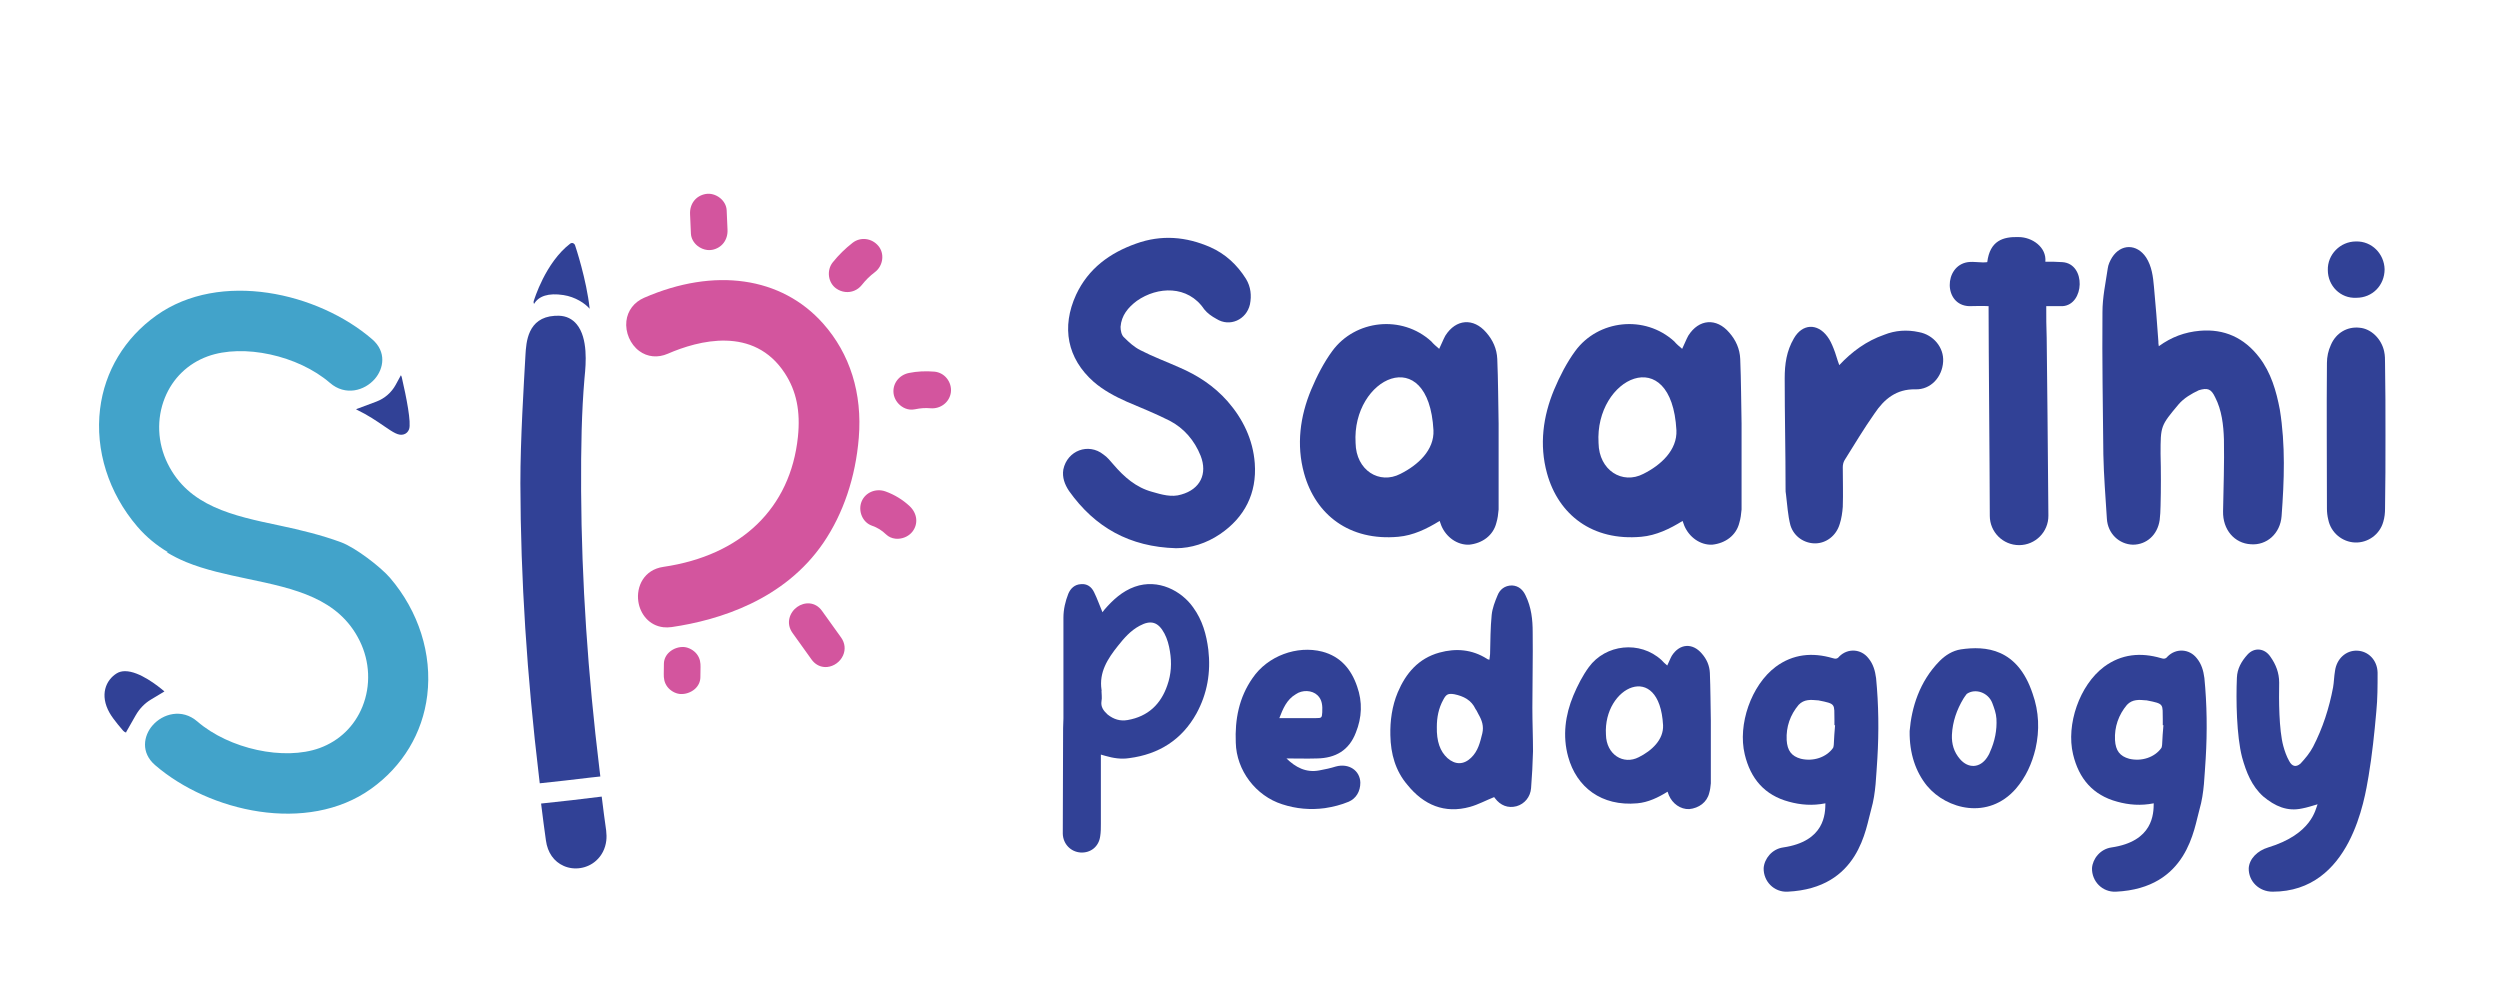 <svg width="132" height="53" viewBox="0 0 132 53" fill="none" xmlns="http://www.w3.org/2000/svg">
<defs>
<filter id="filter0_d_130_1362" x="0" y="0" width="131.182" height="52.311" filterUnits="userSpaceOnUse" color-interpolation-filters="sRGB">
<feFlood flood-opacity="0" result="BackgroundImageFix"/>
<feColorMatrix in="SourceAlpha" type="matrix" values="0 0 0 0 0 0 0 0 0 0 0 0 0 0 0 0 0 0 127 0" result="hardAlpha"/>
<feOffset dy="5"/>
<feComposite in2="hardAlpha" operator="out"/>
<feColorMatrix type="matrix" values="0 0 0 0 0 0 0 0 0 0 0 0 0 0 0 0 0 0 0.1 0"/>
<feBlend mode="normal" in2="BackgroundImageFix" result="effect1_dropShadow_130_1362"/>
<feBlend mode="normal" in="SourceGraphic" in2="effect1_dropShadow_130_1362" result="shape"/>
</filter>
</defs>
<g filter="url(#filter0_d_130_1362)">
<path d="M131.159 14.138C131.159 13.788 131.151 13.182 130.997 12.464C130.929 12.143 130.838 11.83 130.728 11.528C130.992 10.806 131.136 10.026 131.136 9.213C131.136 9.164 131.135 9.114 131.134 9.064C131.03 5.417 128.045 2.519 124.438 2.519C124.399 2.519 124.361 2.519 124.323 2.52C122.544 2.54 120.816 3.281 119.574 4.561C118.984 5.168 118.52 5.882 118.198 6.653C118.059 6.349 117.893 6.04 117.693 5.733C117.677 5.706 117.659 5.681 117.642 5.655C116.423 3.855 114.435 2.796 112.342 2.816C111.563 2.825 110.805 2.982 110.098 3.269C109.074 2.649 107.887 2.303 106.662 2.288C104.723 2.247 103.03 2.881 101.799 4.017C100.133 4.652 98.835 5.959 98.182 7.594C98.18 7.595 98.178 7.595 98.176 7.596C97.27 7.177 96.274 6.978 95.265 7.037C94.558 7.078 93.873 7.245 93.233 7.519C92.183 6.968 91.009 6.711 89.81 6.797C89.236 6.838 88.68 6.956 88.149 7.143C87.177 6.9 86.159 6.823 85.139 6.925C83.806 7.059 82.539 7.496 81.423 8.178C80.146 7.178 78.588 6.681 76.982 6.797C76.409 6.838 75.851 6.956 75.321 7.143C74.348 6.9 73.33 6.823 72.312 6.925C71.668 6.99 71.04 7.126 70.437 7.325C70.378 7.214 70.316 7.105 70.25 6.998C70.241 6.982 70.231 6.967 70.222 6.951C69.188 5.299 67.734 4.025 66.017 3.267C66.01 3.264 66.004 3.261 65.997 3.258C63.433 2.14 60.741 2.031 58.209 2.944C54.632 4.223 52.901 6.589 52.079 8.349C52.075 8.359 52.071 8.368 52.066 8.378C51.968 8.592 51.88 8.807 51.798 9.023C51.912 7.436 51.407 5.847 50.392 4.632C48.48 2.344 45.306 1.757 42.764 3.08C42.383 2.429 41.879 1.844 41.269 1.357C39.857 0.236 38.049 -0.221 36.306 0.101C34.498 0.434 33.015 1.497 32.123 2.955C32.121 2.954 32.12 2.953 32.118 2.953C32.117 2.952 32.116 2.952 32.115 2.951C32.114 2.951 32.114 2.951 32.114 2.951C31.268 2.629 30.348 2.526 29.449 2.654C28.592 2.776 27.767 3.107 27.06 3.613C27.016 3.645 26.972 3.677 26.929 3.71C24.782 5.354 23.721 7.749 23.259 9.128C23.197 9.071 23.136 9.013 23.072 8.958C20.851 7.039 17.952 5.735 14.907 5.287C11.316 4.757 7.876 5.507 5.222 7.398C2.339 9.452 0.517 12.492 0.093 15.958C-0.351 19.586 0.808 23.317 3.273 26.197C0.288 28.144 -0.592 31.991 1.243 35.23C1.355 35.428 1.697 36.028 2.557 37.014C2.575 37.035 2.592 37.055 2.61 37.075C2.868 37.363 3.155 37.619 3.462 37.844C3.811 38.392 4.247 38.902 4.77 39.354C6.991 41.272 9.891 42.576 12.935 43.025C13.687 43.136 14.432 43.191 15.164 43.191C17.932 43.191 20.522 42.409 22.62 40.914C22.979 40.658 23.32 40.387 23.646 40.102C23.983 42.536 25.487 44.558 27.665 45.51C28.543 45.896 29.474 46.085 30.4 46.084C30.808 46.084 31.214 46.047 31.615 45.975L94.413 47.309C94.485 47.308 94.556 47.308 94.628 47.304C98.478 47.124 100.695 45.224 101.877 43.662C102.115 43.346 102.324 43.028 102.506 42.713C103.048 42.83 103.599 42.896 104.153 42.903C104.186 42.903 104.219 42.903 104.252 42.903C104.685 42.903 105.111 42.869 105.529 42.803C105.846 43.809 106.403 44.734 107.168 45.482C108.366 46.654 109.992 47.311 111.665 47.311C111.764 47.311 111.864 47.309 111.964 47.304C113.734 47.221 115.154 46.773 116.292 46.163C117.371 46.901 118.667 47.31 119.994 47.31C123.599 47.31 126.71 45.411 128.526 42.099C129.679 39.999 130.042 37.876 130.197 36.97L130.213 36.879C130.215 36.867 130.217 36.855 130.218 36.843C130.449 35.461 130.579 34.157 130.676 33.062C130.767 32.134 130.767 31.273 130.767 30.513C130.767 30.469 130.766 30.425 130.765 30.381C130.729 28.962 130.238 27.659 129.435 26.612C130.082 25.88 130.576 24.997 130.86 24.005C131.056 23.335 131.154 22.649 131.159 21.912C131.182 20.599 131.182 19.276 131.182 17.997C131.182 16.733 131.182 15.426 131.159 14.138Z" fill="white"/>
<path d="M58.16 32.013C58.109 32.32 58.262 32.524 58.483 32.728C58.807 32.984 59.148 33.087 59.54 33.018C60.614 32.831 61.295 32.183 61.636 31.178C61.84 30.599 61.875 30.002 61.772 29.389C61.721 29.065 61.636 28.741 61.483 28.451C61.159 27.838 60.767 27.719 60.171 28.042C59.693 28.298 59.353 28.69 59.029 29.099C58.483 29.781 58.023 30.496 58.16 31.417C58.177 31.451 58.16 31.468 58.16 31.485C58.16 31.655 58.194 31.843 58.16 32.013ZM58.126 38.496C58.126 38.717 58.126 38.939 58.092 39.143C58.023 39.705 57.58 40.046 57.052 40.012C56.541 39.978 56.132 39.569 56.115 39.024C56.115 38.035 56.132 34.45 56.132 33.444C56.132 33.274 56.149 33.103 56.149 32.933V27.616C56.149 27.174 56.251 26.747 56.405 26.355C56.524 26.066 56.746 25.861 57.069 25.844C57.393 25.81 57.631 25.98 57.768 26.27C57.938 26.611 58.057 26.969 58.211 27.327C58.228 27.31 58.262 27.259 58.313 27.19C58.756 26.679 59.25 26.219 59.915 25.98C61.159 25.538 62.386 26.202 62.999 27.071C63.493 27.753 63.698 28.503 63.8 29.303C63.937 30.496 63.749 31.621 63.17 32.678C62.403 34.058 61.193 34.825 59.625 35.029C59.199 35.097 58.773 35.029 58.364 34.91C58.296 34.893 58.228 34.876 58.126 34.842V38.496Z" fill="#314196"/>
<path d="M69.492 32.916C69.781 32.916 69.799 32.899 69.815 32.609C69.832 32.269 69.815 31.945 69.56 31.706C69.27 31.433 68.759 31.417 68.418 31.655C67.924 31.945 67.737 32.439 67.549 32.916H69.492ZM69.662 35.677C69.952 35.626 70.258 35.557 70.531 35.472C71.213 35.285 71.809 35.677 71.826 36.324C71.826 36.784 71.605 37.159 71.213 37.33C70.804 37.5 70.395 37.602 69.952 37.67C69.185 37.773 68.435 37.705 67.702 37.466C66.305 37.023 65.283 35.677 65.249 34.211C65.198 32.984 65.419 31.826 66.135 30.803C66.935 29.627 68.486 29.065 69.815 29.406C70.787 29.662 71.349 30.343 71.656 31.246C71.946 32.064 71.912 32.882 71.588 33.683C71.23 34.62 70.514 35.029 69.543 35.046C68.998 35.063 68.469 35.046 67.924 35.046C68.401 35.506 68.946 35.813 69.662 35.677Z" fill="#314196"/>
<path d="M76.427 35.029C76.836 35.387 77.279 35.387 77.671 35.012C78.046 34.654 78.148 34.194 78.267 33.717C78.353 33.342 78.25 33.035 78.063 32.712C78.012 32.627 77.978 32.524 77.909 32.439C77.688 31.962 77.279 31.757 76.785 31.655C76.461 31.604 76.359 31.655 76.206 31.945C75.95 32.405 75.865 32.899 75.865 33.376C75.847 34.143 76.035 34.671 76.427 35.029ZM77.62 37.602C76.273 37.977 75.166 37.5 74.314 36.443C73.684 35.711 73.428 34.807 73.411 33.819C73.394 33.069 73.496 32.285 73.803 31.553C74.229 30.547 74.893 29.763 76.001 29.457C76.87 29.218 77.722 29.286 78.506 29.781C78.523 29.798 78.557 29.815 78.574 29.815C78.591 29.832 78.608 29.815 78.642 29.832C78.659 29.729 78.659 29.644 78.676 29.542C78.693 28.843 78.693 28.145 78.761 27.463C78.796 27.122 78.932 26.764 79.068 26.441C79.187 26.134 79.443 25.912 79.835 25.912C80.193 25.93 80.415 26.151 80.551 26.441C80.858 27.071 80.926 27.719 80.926 28.383C80.943 29.712 80.909 31.041 80.909 32.371C80.909 33.138 80.943 33.921 80.943 34.671C80.926 35.336 80.891 35.966 80.841 36.614C80.806 37.074 80.5 37.449 80.074 37.568C79.631 37.687 79.222 37.534 78.932 37.142C78.915 37.108 78.881 37.074 78.881 37.091C78.454 37.261 78.046 37.483 77.62 37.602Z" fill="#314196"/>
<path d="M86.531 34.978C87.213 34.637 87.844 34.058 87.81 33.291C87.622 29.849 84.641 31.246 84.794 33.785C84.811 34.842 85.714 35.404 86.531 34.978ZM86.447 37.415C84.555 37.585 83.243 36.563 82.8 34.961C82.493 33.853 82.647 32.746 83.073 31.723C83.294 31.195 83.567 30.667 83.89 30.224C84.777 29.014 86.583 28.809 87.725 29.849C87.81 29.951 87.912 30.036 88.031 30.139C88.116 29.968 88.184 29.781 88.27 29.627C88.679 28.98 89.361 28.928 89.855 29.508C90.11 29.797 90.263 30.139 90.281 30.53C90.315 31.365 90.315 32.2 90.332 33.035V36.358C90.315 36.546 90.297 36.699 90.247 36.87C90.127 37.364 89.701 37.67 89.19 37.721C88.73 37.739 88.304 37.432 88.116 36.989C88.1 36.937 88.082 36.886 88.048 36.801C87.554 37.108 87.026 37.364 86.447 37.415Z" fill="#314196"/>
<path d="M96.858 33.291V33.001C96.841 32.166 96.96 32.166 96.006 31.979H95.989C95.614 31.945 95.257 31.91 94.967 32.217C94.523 32.746 94.302 33.376 94.336 34.075C94.371 34.637 94.592 34.927 95.086 35.063C95.733 35.217 96.432 34.995 96.79 34.484C96.807 34.45 96.824 34.347 96.824 34.313C96.841 33.972 96.858 33.649 96.892 33.291H96.858ZM94.455 37.33C93.177 36.989 92.428 36.12 92.121 34.825C91.746 33.257 92.462 31.178 93.757 30.207C94.677 29.525 95.699 29.44 96.755 29.747C96.909 29.797 97.012 29.797 97.113 29.662C97.557 29.218 98.255 29.252 98.647 29.747C98.903 30.053 99.005 30.411 99.057 30.803C99.193 32.2 99.21 33.632 99.125 35.046C99.057 35.949 99.053 36.852 98.798 37.739C98.507 38.727 98.188 41.902 94.382 42.081C93.667 42.114 93.105 41.535 93.121 40.837C93.155 40.342 93.559 39.831 94.144 39.746C96.359 39.424 96.373 37.961 96.381 37.415C95.699 37.551 95.069 37.5 94.455 37.33Z" fill="#314196"/>
<path d="M114.195 33.291V33.001C114.177 32.166 114.297 32.166 113.343 31.979H113.325C112.951 31.945 112.592 31.91 112.303 32.217C111.86 32.746 111.638 33.376 111.672 34.075C111.706 34.637 111.928 34.927 112.423 35.063C113.07 35.217 113.769 34.995 114.126 34.484C114.143 34.45 114.16 34.347 114.16 34.313C114.177 33.972 114.195 33.649 114.229 33.291H114.195ZM111.792 37.33C110.513 36.989 109.764 36.12 109.457 34.825C109.083 33.257 109.798 31.178 111.093 30.207C112.013 29.525 113.036 29.44 114.092 29.747C114.245 29.797 114.348 29.797 114.45 29.662C114.893 29.218 115.591 29.252 115.984 29.747C116.239 30.053 116.342 30.411 116.392 30.803C116.529 32.2 116.546 33.632 116.461 35.046C116.392 35.949 116.39 36.852 116.133 37.739C115.844 38.727 115.524 41.902 111.719 42.081C111.004 42.114 110.441 41.535 110.458 40.837C110.492 40.342 110.895 39.831 111.48 39.746C113.696 39.424 113.71 37.961 113.717 37.415C113.036 37.551 112.405 37.5 111.792 37.33Z" fill="#314196"/>
<path d="M103.675 31.877C103.316 32.473 103.095 33.103 103.061 33.802C103.044 34.279 103.163 34.705 103.487 35.08C103.93 35.592 104.543 35.557 104.918 34.995C104.97 34.91 105.038 34.807 105.071 34.705C105.328 34.143 105.446 33.546 105.412 32.95C105.396 32.66 105.293 32.388 105.191 32.115C104.97 31.553 104.288 31.331 103.845 31.638C103.777 31.74 103.709 31.808 103.675 31.877ZM102.413 29.9C102.72 29.593 103.095 29.355 103.538 29.286C104.833 29.099 106.521 29.218 107.321 31.621C107.662 32.575 107.696 33.564 107.475 34.535C107.287 35.319 106.963 36.034 106.435 36.648C104.986 38.301 102.789 37.739 101.749 36.495C101.152 35.762 100.812 34.791 100.829 33.598C100.931 32.371 101.34 30.991 102.413 29.9Z" fill="#314196"/>
<path d="M124.447 29.355C123.867 29.337 123.373 29.781 123.288 30.428C123.237 30.718 123.237 31.007 123.186 31.297C122.981 32.388 122.64 33.444 122.13 34.432C121.959 34.756 121.72 35.046 121.465 35.319C121.226 35.523 121.021 35.472 120.868 35.182C120.732 34.944 120.63 34.654 120.561 34.398C120.323 33.53 120.323 31.911 120.34 31.042C120.34 30.53 120.17 30.087 119.88 29.678C119.573 29.218 119.028 29.167 118.671 29.559C118.346 29.917 118.125 30.309 118.108 30.786C118.057 31.962 118.091 33.853 118.38 34.978C118.602 35.779 118.892 36.511 119.505 37.057C120.119 37.568 120.766 37.858 121.55 37.687C121.823 37.636 122.078 37.551 122.368 37.466C122.255 37.727 122.08 39.038 119.756 39.746C119.19 39.918 118.767 40.342 118.733 40.837C118.716 41.535 119.278 42.081 119.994 42.081C124.132 42.081 124.858 37.152 125.06 35.983C125.248 34.859 125.367 33.734 125.469 32.575C125.537 31.894 125.537 31.212 125.537 30.513C125.52 29.849 125.043 29.372 124.447 29.355Z" fill="#314196"/>
<path d="M56.446 20.925C56.214 20.576 56.075 20.205 56.144 19.786C56.353 18.787 57.469 18.369 58.259 18.996C58.468 19.136 58.631 19.345 58.793 19.531C59.351 20.181 59.978 20.739 60.839 20.971C61.326 21.111 61.861 21.273 62.372 21.111C63.371 20.832 63.766 20.019 63.394 19.066C63.069 18.253 62.511 17.602 61.744 17.207C61.001 16.835 60.257 16.533 59.491 16.208C58.863 15.929 58.259 15.604 57.748 15.162C56.353 13.931 56.028 12.281 56.818 10.561C57.469 9.167 58.608 8.353 59.978 7.865C61.326 7.378 62.628 7.494 63.905 8.051C64.695 8.4 65.323 8.981 65.788 9.724C66.043 10.143 66.09 10.607 65.997 11.072C65.811 11.886 64.928 12.281 64.231 11.839C63.975 11.7 63.743 11.537 63.58 11.328C62.72 10.05 61.117 10.119 60.025 10.886C59.56 11.235 59.212 11.653 59.165 12.257C59.165 12.443 59.212 12.699 59.351 12.815C59.606 13.071 59.886 13.326 60.211 13.489C60.885 13.838 61.582 14.093 62.256 14.395C63.232 14.814 64.091 15.371 64.812 16.184C65.625 17.114 66.159 18.206 66.252 19.461C66.369 21.041 65.718 22.319 64.417 23.202C63.696 23.69 62.883 23.946 62.093 23.946C59.653 23.876 57.817 22.854 56.446 20.925Z" fill="#314196"/>
<path d="M73.945 20.019C74.874 19.554 75.734 18.764 75.687 17.718C75.432 13.024 71.365 14.93 71.575 18.392C71.598 19.833 72.829 20.6 73.945 20.019ZM73.828 23.342C71.249 23.574 69.46 22.18 68.856 19.995C68.438 18.485 68.647 16.974 69.228 15.58C69.529 14.86 69.901 14.139 70.343 13.536C71.551 11.886 74.014 11.607 75.571 13.024C75.687 13.164 75.827 13.28 75.989 13.419C76.105 13.187 76.199 12.931 76.315 12.722C76.872 11.839 77.802 11.77 78.476 12.559C78.824 12.955 79.033 13.419 79.056 13.954C79.104 15.092 79.104 16.231 79.127 17.369V21.901C79.104 22.157 79.08 22.366 79.01 22.598C78.847 23.272 78.267 23.69 77.57 23.76C76.942 23.783 76.361 23.365 76.105 22.761C76.082 22.691 76.059 22.621 76.013 22.505C75.339 22.923 74.618 23.272 73.828 23.342Z" fill="#314196"/>
<path d="M86.773 20.019C87.702 19.554 88.562 18.764 88.515 17.718C88.26 13.024 84.193 14.93 84.403 18.392C84.426 19.833 85.657 20.6 86.773 20.019ZM86.657 23.342C84.077 23.574 82.288 22.18 81.683 19.995C81.265 18.485 81.475 16.974 82.055 15.58C82.357 14.86 82.729 14.139 83.171 13.536C84.379 11.886 86.842 11.607 88.399 13.024C88.515 13.164 88.655 13.28 88.818 13.419C88.933 13.187 89.027 12.931 89.143 12.722C89.7 11.839 90.629 11.77 91.303 12.559C91.653 12.955 91.861 13.419 91.884 13.954C91.931 15.092 91.931 16.231 91.955 17.369V21.901C91.931 22.157 91.908 22.366 91.838 22.598C91.676 23.272 91.095 23.69 90.398 23.76C89.77 23.783 89.189 23.365 88.933 22.761C88.91 22.691 88.887 22.621 88.841 22.505C88.167 22.923 87.446 23.272 86.657 23.342Z" fill="#314196"/>
<path d="M99.484 12.676C100.064 12.443 100.693 12.397 101.32 12.536C102.087 12.676 102.644 13.35 102.598 14.093C102.552 14.906 101.947 15.58 101.134 15.557C100.134 15.534 99.484 16.068 98.973 16.835C98.415 17.625 97.903 18.485 97.393 19.298C97.323 19.415 97.299 19.554 97.299 19.67C97.299 20.367 97.323 21.064 97.299 21.762C97.276 22.064 97.23 22.389 97.137 22.668C96.951 23.295 96.416 23.69 95.835 23.69C95.278 23.69 94.72 23.342 94.535 22.737C94.395 22.203 94.372 21.669 94.301 21.111C94.278 21.018 94.278 20.902 94.278 20.809C94.278 18.857 94.232 16.928 94.232 14.976C94.232 14.233 94.325 13.536 94.72 12.862C95.162 12.095 95.952 12.048 96.486 12.769C96.626 12.954 96.719 13.164 96.812 13.396C96.928 13.675 96.997 13.977 97.114 14.279C97.788 13.559 98.554 13.001 99.484 12.676Z" fill="#314196"/>
<path d="M108.901 8.841C108.599 8.818 108.32 8.818 107.995 8.818C108.065 8.051 107.298 7.517 106.578 7.517C105.764 7.494 105.068 7.703 104.927 8.841C104.602 8.888 104.254 8.795 103.905 8.841C102.627 9.027 102.603 11.119 103.975 11.165C104.278 11.165 104.649 11.142 104.998 11.165V11.398C104.998 13.429 105.053 19.084 105.061 22.24C105.064 23.093 105.755 23.783 106.608 23.783C107.468 23.783 108.162 23.085 108.155 22.225C108.133 19.452 108.085 14.071 108.065 12.838C108.042 12.164 108.042 11.862 108.042 11.165H108.901C110.063 11.095 110.156 8.934 108.901 8.841Z" fill="#314196"/>
<path d="M116.146 12.466C117.447 12.35 118.493 12.838 119.283 13.861C119.911 14.674 120.189 15.65 120.375 16.626C120.678 18.508 120.607 20.367 120.468 22.25C120.398 23.179 119.677 23.806 118.841 23.737C117.982 23.69 117.355 22.97 117.378 21.994C117.401 20.739 117.447 19.484 117.424 18.206C117.401 17.439 117.308 16.649 116.959 15.975C116.75 15.534 116.564 15.464 116.099 15.604C115.705 15.789 115.309 16.022 115.031 16.347C114.078 17.486 114.078 17.486 114.078 18.973C114.101 19.879 114.101 20.809 114.078 21.692C114.078 21.971 114.054 22.226 114.031 22.459C113.915 23.249 113.334 23.76 112.614 23.76C111.894 23.737 111.29 23.179 111.243 22.389C111.173 21.25 111.08 20.135 111.057 18.996C111.033 16.486 110.987 14 111.01 11.491C111.01 10.7 111.173 9.957 111.29 9.167C111.313 8.981 111.406 8.772 111.521 8.586C111.987 7.865 112.823 7.865 113.31 8.586C113.613 9.05 113.683 9.608 113.729 10.143C113.822 11.095 113.892 12.072 113.962 13.024C113.962 13.094 113.962 13.164 113.985 13.28C114.658 12.792 115.356 12.536 116.146 12.466Z" fill="#314196"/>
<path d="M125.907 9.213C125.907 10.073 125.256 10.723 124.419 10.723C123.583 10.77 122.909 10.096 122.909 9.26C122.885 8.446 123.559 7.749 124.396 7.749C125.232 7.726 125.884 8.4 125.907 9.213ZM125.93 21.855C125.93 22.087 125.907 22.319 125.837 22.552C125.65 23.225 125.023 23.667 124.35 23.644C123.676 23.62 123.071 23.132 122.932 22.435C122.885 22.25 122.862 22.04 122.862 21.855C122.862 19.298 122.839 16.719 122.862 14.163C122.862 13.838 122.932 13.512 123.071 13.21C123.35 12.559 123.954 12.234 124.582 12.304C125.186 12.35 125.743 12.885 125.884 13.559C125.93 13.768 125.93 13.977 125.93 14.186C125.953 15.441 125.953 16.719 125.953 17.997C125.953 19.298 125.953 20.576 125.93 21.855Z" fill="#314196"/>
<path d="M8.673 31.514L7.964 31.94C7.636 32.136 7.36 32.425 7.162 32.773L6.655 33.664L6.672 33.685C6.609 33.669 6.55 33.635 6.505 33.585C6.484 33.561 5.993 33.004 5.788 32.643C5.249 31.693 5.589 30.909 6.163 30.553C6.295 30.472 6.445 30.438 6.603 30.438C7.364 30.438 8.352 31.224 8.681 31.507L8.673 31.514Z" fill="#314196"/>
<path d="M21.599 17.665C21.55 17.797 21.454 17.893 21.325 17.934C21.047 18.024 20.773 17.836 20.276 17.497C19.896 17.236 19.422 16.912 18.862 16.646C18.837 16.636 18.817 16.622 18.798 16.607L19.872 16.205C20.312 16.039 20.676 15.722 20.898 15.308L21.167 14.813C21.19 14.846 21.205 14.883 21.214 14.923C21.459 15.984 21.724 17.321 21.599 17.665Z" fill="#314196"/>
<path d="M20.593 25.51C20.111 24.948 18.78 23.918 18.014 23.634C16.993 23.256 15.867 22.98 14.764 22.748C12.293 22.228 9.96 21.736 8.848 19.469C8.31 18.375 8.258 17.112 8.704 16.004C9.12 14.972 9.923 14.195 10.966 13.815C12.842 13.133 15.737 13.762 17.422 15.217C18.235 15.92 19.25 15.633 19.792 15.005C20.262 14.462 20.419 13.576 19.654 12.915C16.793 10.444 11.622 9.259 8.256 11.657C6.583 12.85 5.527 14.603 5.284 16.593C5.018 18.769 5.734 21.032 7.25 22.802C7.731 23.364 8.278 23.802 8.868 24.156H8.797C9.13 24.356 9.474 24.532 9.828 24.677C10.835 25.091 11.976 25.331 13.078 25.564C15.549 26.084 17.882 26.576 18.995 28.843C19.532 29.937 19.584 31.2 19.138 32.308C18.722 33.34 17.919 34.117 16.876 34.497C15 35.178 12.105 34.55 10.42 33.094C9.608 32.392 8.592 32.679 8.05 33.307C7.58 33.85 7.423 34.736 8.188 35.397C11.049 37.868 16.22 39.053 19.586 36.654C21.259 35.462 22.315 33.709 22.558 31.718C22.825 29.542 22.108 27.279 20.593 25.51Z" fill="#42A3CA"/>
<path d="M34.01 10.722C33.477 10.954 33.136 11.403 33.073 11.954C33.006 12.548 33.279 13.183 33.753 13.533C34.186 13.854 34.735 13.906 35.26 13.677C36.863 12.98 39.798 12.187 41.441 14.71C42.052 15.648 42.271 16.715 42.13 18.067C41.737 21.826 39.147 24.327 35.024 24.931C34.004 25.08 33.587 25.964 33.704 26.76C33.8 27.421 34.275 28.033 35.028 28.118C35.166 28.134 35.313 28.131 35.469 28.109C37.988 27.74 41.421 26.669 43.474 23.662C44.527 22.118 45.174 20.2 45.344 18.116C45.536 15.768 44.882 13.679 43.455 12.076C41.259 9.611 37.727 9.105 34.01 10.722Z" fill="#D3559E"/>
<path d="M36.83 7.983C36.983 8.104 37.164 8.179 37.346 8.2C37.43 8.209 37.514 8.207 37.595 8.193C38.108 8.098 38.437 7.671 38.413 7.13L38.368 6.103C38.357 5.858 38.229 5.622 38.018 5.453C37.794 5.275 37.508 5.196 37.254 5.244C36.74 5.337 36.411 5.764 36.435 6.306L36.48 7.333C36.491 7.577 36.619 7.814 36.83 7.983Z" fill="#D3559E"/>
<path d="M46.208 9.358C46.415 9.198 46.551 8.951 46.581 8.681C46.609 8.422 46.537 8.175 46.378 7.985C46.032 7.57 45.437 7.497 45.023 7.816C44.633 8.117 44.279 8.466 43.969 8.852C43.807 9.053 43.736 9.324 43.773 9.594C43.809 9.855 43.946 10.086 44.148 10.23C44.296 10.335 44.461 10.396 44.627 10.415C44.951 10.452 45.279 10.326 45.498 10.054C45.734 9.76 45.907 9.591 46.208 9.358Z" fill="#D3559E"/>
<path d="M49.991 14.975C49.827 14.77 49.598 14.653 49.354 14.624C48.877 14.583 48.418 14.606 47.991 14.693C47.46 14.801 47.112 15.271 47.182 15.785C47.218 16.044 47.373 16.294 47.598 16.453C47.732 16.549 47.881 16.607 48.034 16.624C48.122 16.634 48.212 16.63 48.3 16.612H48.301C48.615 16.548 48.855 16.532 49.129 16.556C49.664 16.603 50.137 16.235 50.206 15.718C50.24 15.458 50.162 15.187 49.991 14.975Z" fill="#D3559E"/>
<path d="M46.753 20.947C46.246 20.767 45.696 20.997 45.496 21.471C45.393 21.715 45.398 22 45.509 22.254C45.614 22.492 45.799 22.67 46.03 22.753C46.337 22.862 46.543 22.989 46.788 23.22C46.919 23.345 47.088 23.421 47.274 23.442C47.334 23.448 47.396 23.45 47.458 23.445C47.743 23.423 48.011 23.283 48.177 23.07C48.495 22.661 48.435 22.109 48.031 21.727C47.67 21.387 47.228 21.117 46.753 20.947Z" fill="#D3559E"/>
<path d="M43.401 27.253C43.045 26.756 42.471 26.774 42.088 27.049C41.696 27.33 41.477 27.906 41.845 28.419L42.852 29.825C43.014 30.05 43.241 30.187 43.492 30.215C43.553 30.222 43.616 30.222 43.681 30.216C44.035 30.181 44.362 29.943 44.512 29.61C44.654 29.296 44.617 28.949 44.409 28.659L43.401 27.253Z" fill="#D3559E"/>
<path d="M36.134 29.164C35.855 29.139 35.551 29.242 35.34 29.433C35.159 29.595 35.058 29.812 35.054 30.041L35.047 30.589C35.044 30.795 35.064 31.037 35.241 31.268C35.395 31.468 35.645 31.613 35.883 31.64C35.889 31.641 35.895 31.642 35.901 31.642C36.181 31.667 36.485 31.563 36.696 31.373C36.876 31.21 36.977 30.994 36.98 30.765L36.988 30.217C36.992 30.011 36.971 29.77 36.793 29.538C36.635 29.332 36.37 29.19 36.134 29.164Z" fill="#D3559E"/>
<path d="M31.135 11.303C30.899 11.024 30.38 10.676 29.75 10.579C28.956 10.457 28.442 10.631 28.199 11.046C28.173 11.003 28.166 10.948 28.181 10.896C28.209 10.817 28.792 8.87 30.108 7.863C30.132 7.846 30.158 7.835 30.183 7.832C30.208 7.829 30.232 7.83 30.254 7.839C30.304 7.858 30.347 7.899 30.365 7.956C30.39 8.03 30.966 9.748 31.135 11.303Z" fill="#314196"/>
<path d="M31.651 35.611C31.04 30.584 30.711 25.728 30.683 20.918C30.672 18.547 30.712 16.732 30.857 15.021C30.862 14.972 30.865 14.923 30.87 14.874C30.936 14.224 31.053 12.86 30.456 12.129C30.217 11.836 29.898 11.682 29.511 11.671C29.432 11.669 29.358 11.671 29.286 11.675C27.848 11.766 27.785 13.088 27.745 13.732C27.66 15.277 27.475 18.186 27.476 20.522C27.489 25.594 27.825 30.697 28.458 36.008C28.471 36.124 28.485 36.241 28.499 36.358C29.391 36.264 30.283 36.164 31.174 36.055C31.349 36.036 31.524 36.017 31.698 35.998C31.684 35.869 31.668 35.74 31.651 35.611Z" fill="#314196"/>
<path d="M28.57 37.427C28.578 37.49 28.585 37.552 28.593 37.616C28.66 38.16 28.734 38.736 28.825 39.378C28.911 40.014 29.245 40.494 29.769 40.723C30.329 40.969 31.014 40.86 31.475 40.443C31.773 40.175 31.96 39.81 32.011 39.392C32.031 39.221 32.029 39.042 32.006 38.855C31.922 38.258 31.852 37.73 31.793 37.24C31.784 37.18 31.778 37.12 31.77 37.06C30.705 37.194 29.637 37.317 28.57 37.427Z" fill="#314196"/>
</g>
</svg>
